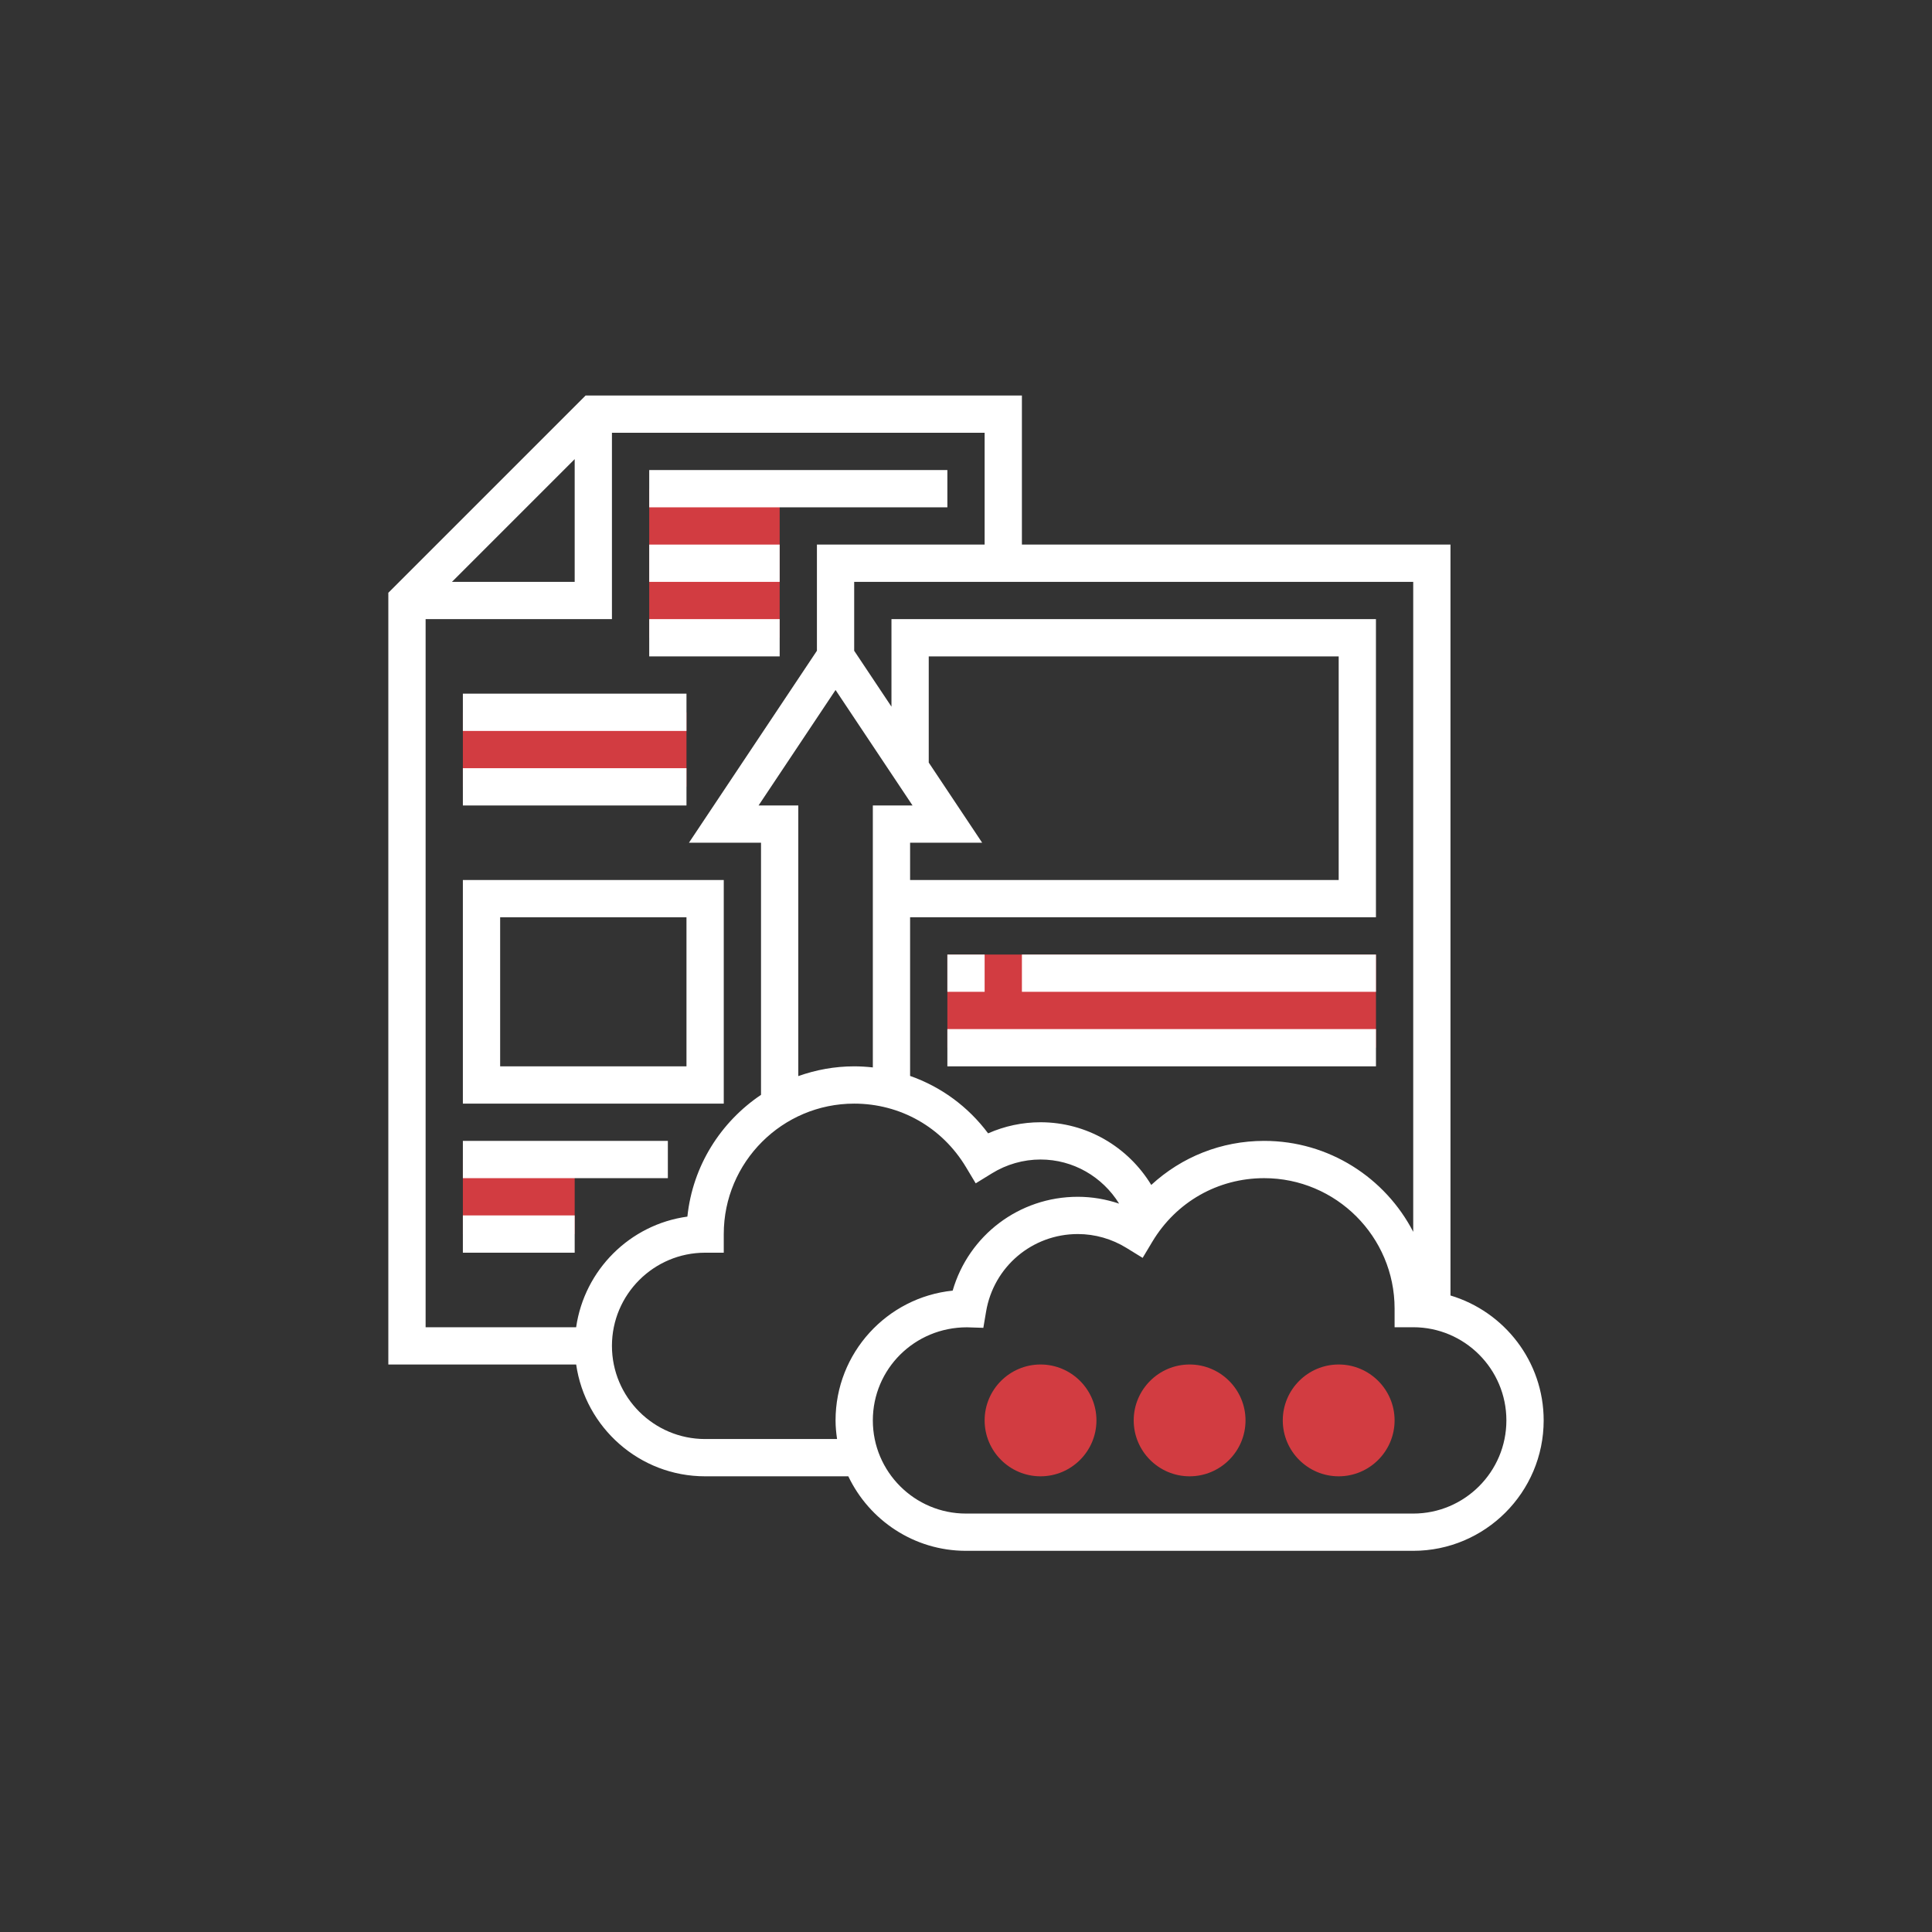 <svg width="81" height="81" viewBox="0 0 81 81" fill="none" xmlns="http://www.w3.org/2000/svg">
<rect x="0" y="0" width="81" height="81" fill="#333333" stroke="none"/>
<rect x="0.5" y="0.801" width="80" height="80" rx="40" fill=""/>
<g clip-path="url(#clip0_67_1363)">
<path d="M39.719 40.02H57.688V43.926H39.719V40.02Z" fill="#D23C41"/>
<path d="M19.406 29.863H28.781V32.988H19.406V29.863Z" fill="#D23C41"/>
<path d="M27.219 20.488H32.688V26.738H27.219V20.488Z" fill="#D23C41"/>
<path d="M19.406 48.613H24.094V51.738H19.406V48.613Z" fill="#D23C41"/>
<path d="M60.812 54.314V22.832H42.844V16.582H24.552L16.281 24.852V57.207H24.156C24.538 59.852 26.813 61.895 29.562 61.895H35.566C36.446 63.739 38.324 65.019 40.5 65.019H59.25C62.265 65.019 64.719 62.566 64.719 59.551C64.719 57.079 63.068 54.989 60.812 54.314ZM59.25 51.645C58.08 49.383 55.718 47.832 53 47.832C51.206 47.832 49.542 48.505 48.267 49.679C47.291 48.076 45.556 47.051 43.625 47.051C42.867 47.051 42.12 47.21 41.427 47.516C40.585 46.389 39.448 45.562 38.156 45.109V38.457H57.687V25.957H37.375V29.627L35.812 27.283V24.395H59.25V51.645ZM35.031 28.928L38.259 33.77H36.594V44.752C36.337 44.724 36.076 44.707 35.812 44.707C34.99 44.707 34.203 44.855 33.469 45.116V33.77H31.803L35.031 28.928ZM38.938 31.971V27.52H56.125V36.895H38.156V35.332H41.178L38.938 31.971ZM24.094 19.249V24.395H18.948L24.094 19.249ZM17.844 25.957H25.656V18.145H41.281V22.832H34.25V27.283L28.884 35.332H31.906V45.902C30.216 47.038 29.04 48.88 28.819 51.007C26.41 51.336 24.502 53.241 24.155 55.645H17.844V25.957ZM29.562 60.332C27.409 60.332 25.656 58.58 25.656 56.426C25.656 54.272 27.409 52.52 29.562 52.52H30.344V51.738C30.344 48.723 32.798 46.27 35.812 46.27C37.748 46.27 39.5 47.265 40.5 48.934L40.907 49.612L41.581 49.197C42.198 48.815 42.906 48.613 43.625 48.613C44.991 48.613 46.22 49.334 46.92 50.463C46.362 50.276 45.779 50.176 45.188 50.176C42.726 50.176 40.612 51.796 39.941 54.11C37.188 54.391 35.031 56.724 35.031 59.551C35.031 59.816 35.057 60.076 35.094 60.332H29.562ZM59.25 63.457H40.5C38.346 63.457 36.594 61.705 36.594 59.551C36.594 57.398 38.342 55.648 40.538 55.648H40.544L41.227 55.67L41.341 54.996C41.656 53.109 43.274 51.738 45.188 51.738C45.907 51.738 46.614 51.94 47.232 52.322L47.906 52.737L48.312 52.059C49.312 50.39 51.065 49.395 53 49.395C56.015 49.395 58.469 51.848 58.469 54.863V55.645H59.25C61.404 55.645 63.156 57.397 63.156 59.551C63.156 61.705 61.404 63.457 59.25 63.457Z" fill="white"/>
<path d="M27.219 19.707H39.719V21.27H27.219V19.707Z" fill="white"/>
<path d="M27.219 22.832H32.688V24.395H27.219V22.832Z" fill="white"/>
<path d="M27.219 25.957H32.688V27.52H27.219V25.957Z" fill="white"/>
<path d="M19.406 29.082H28.781V30.645H19.406V29.082Z" fill="white"/>
<path d="M30.344 36.895H19.406V46.27H30.344V36.895ZM28.781 44.707H20.969V38.457H28.781V44.707Z" fill="white"/>
<path d="M19.406 32.207H28.781V33.77H19.406V32.207Z" fill="white"/>
<path d="M19.406 47.832H28V49.395H19.406V47.832Z" fill="white"/>
<path d="M19.406 50.957H24.094V52.52H19.406V50.957Z" fill="white"/>
<path d="M39.719 40.02H41.281V41.582H39.719V40.02Z" fill="white"/>
<path d="M42.844 40.02H57.688V41.582H42.844V40.02Z" fill="white"/>
<path d="M39.719 43.145H57.688V44.707H39.719V43.145Z" fill="white"/>
<path d="M43.625 61.895C42.333 61.895 41.281 60.843 41.281 59.551C41.281 58.259 42.333 57.207 43.625 57.207C44.917 57.207 45.969 58.259 45.969 59.551C45.969 60.843 44.917 61.895 43.625 61.895Z" fill="#D23C41"/>
<path d="M49.875 61.895C48.583 61.895 47.531 60.843 47.531 59.551C47.531 58.259 48.583 57.207 49.875 57.207C51.167 57.207 52.219 58.259 52.219 59.551C52.219 60.843 51.167 61.895 49.875 61.895Z" fill="#D23C41"/>
<path d="M56.125 61.895C54.833 61.895 53.781 60.843 53.781 59.551C53.781 58.259 54.833 57.207 56.125 57.207C57.417 57.207 58.469 58.259 58.469 59.551C58.469 60.843 57.417 61.895 56.125 61.895Z" fill="#D23C41"/>
</g>
<defs>
<clipPath id="clip0_67_1363">
<rect width="50" height="50" fill="white" transform="translate(15.5 15.801)"/>
</clipPath>
</defs>
</svg>
